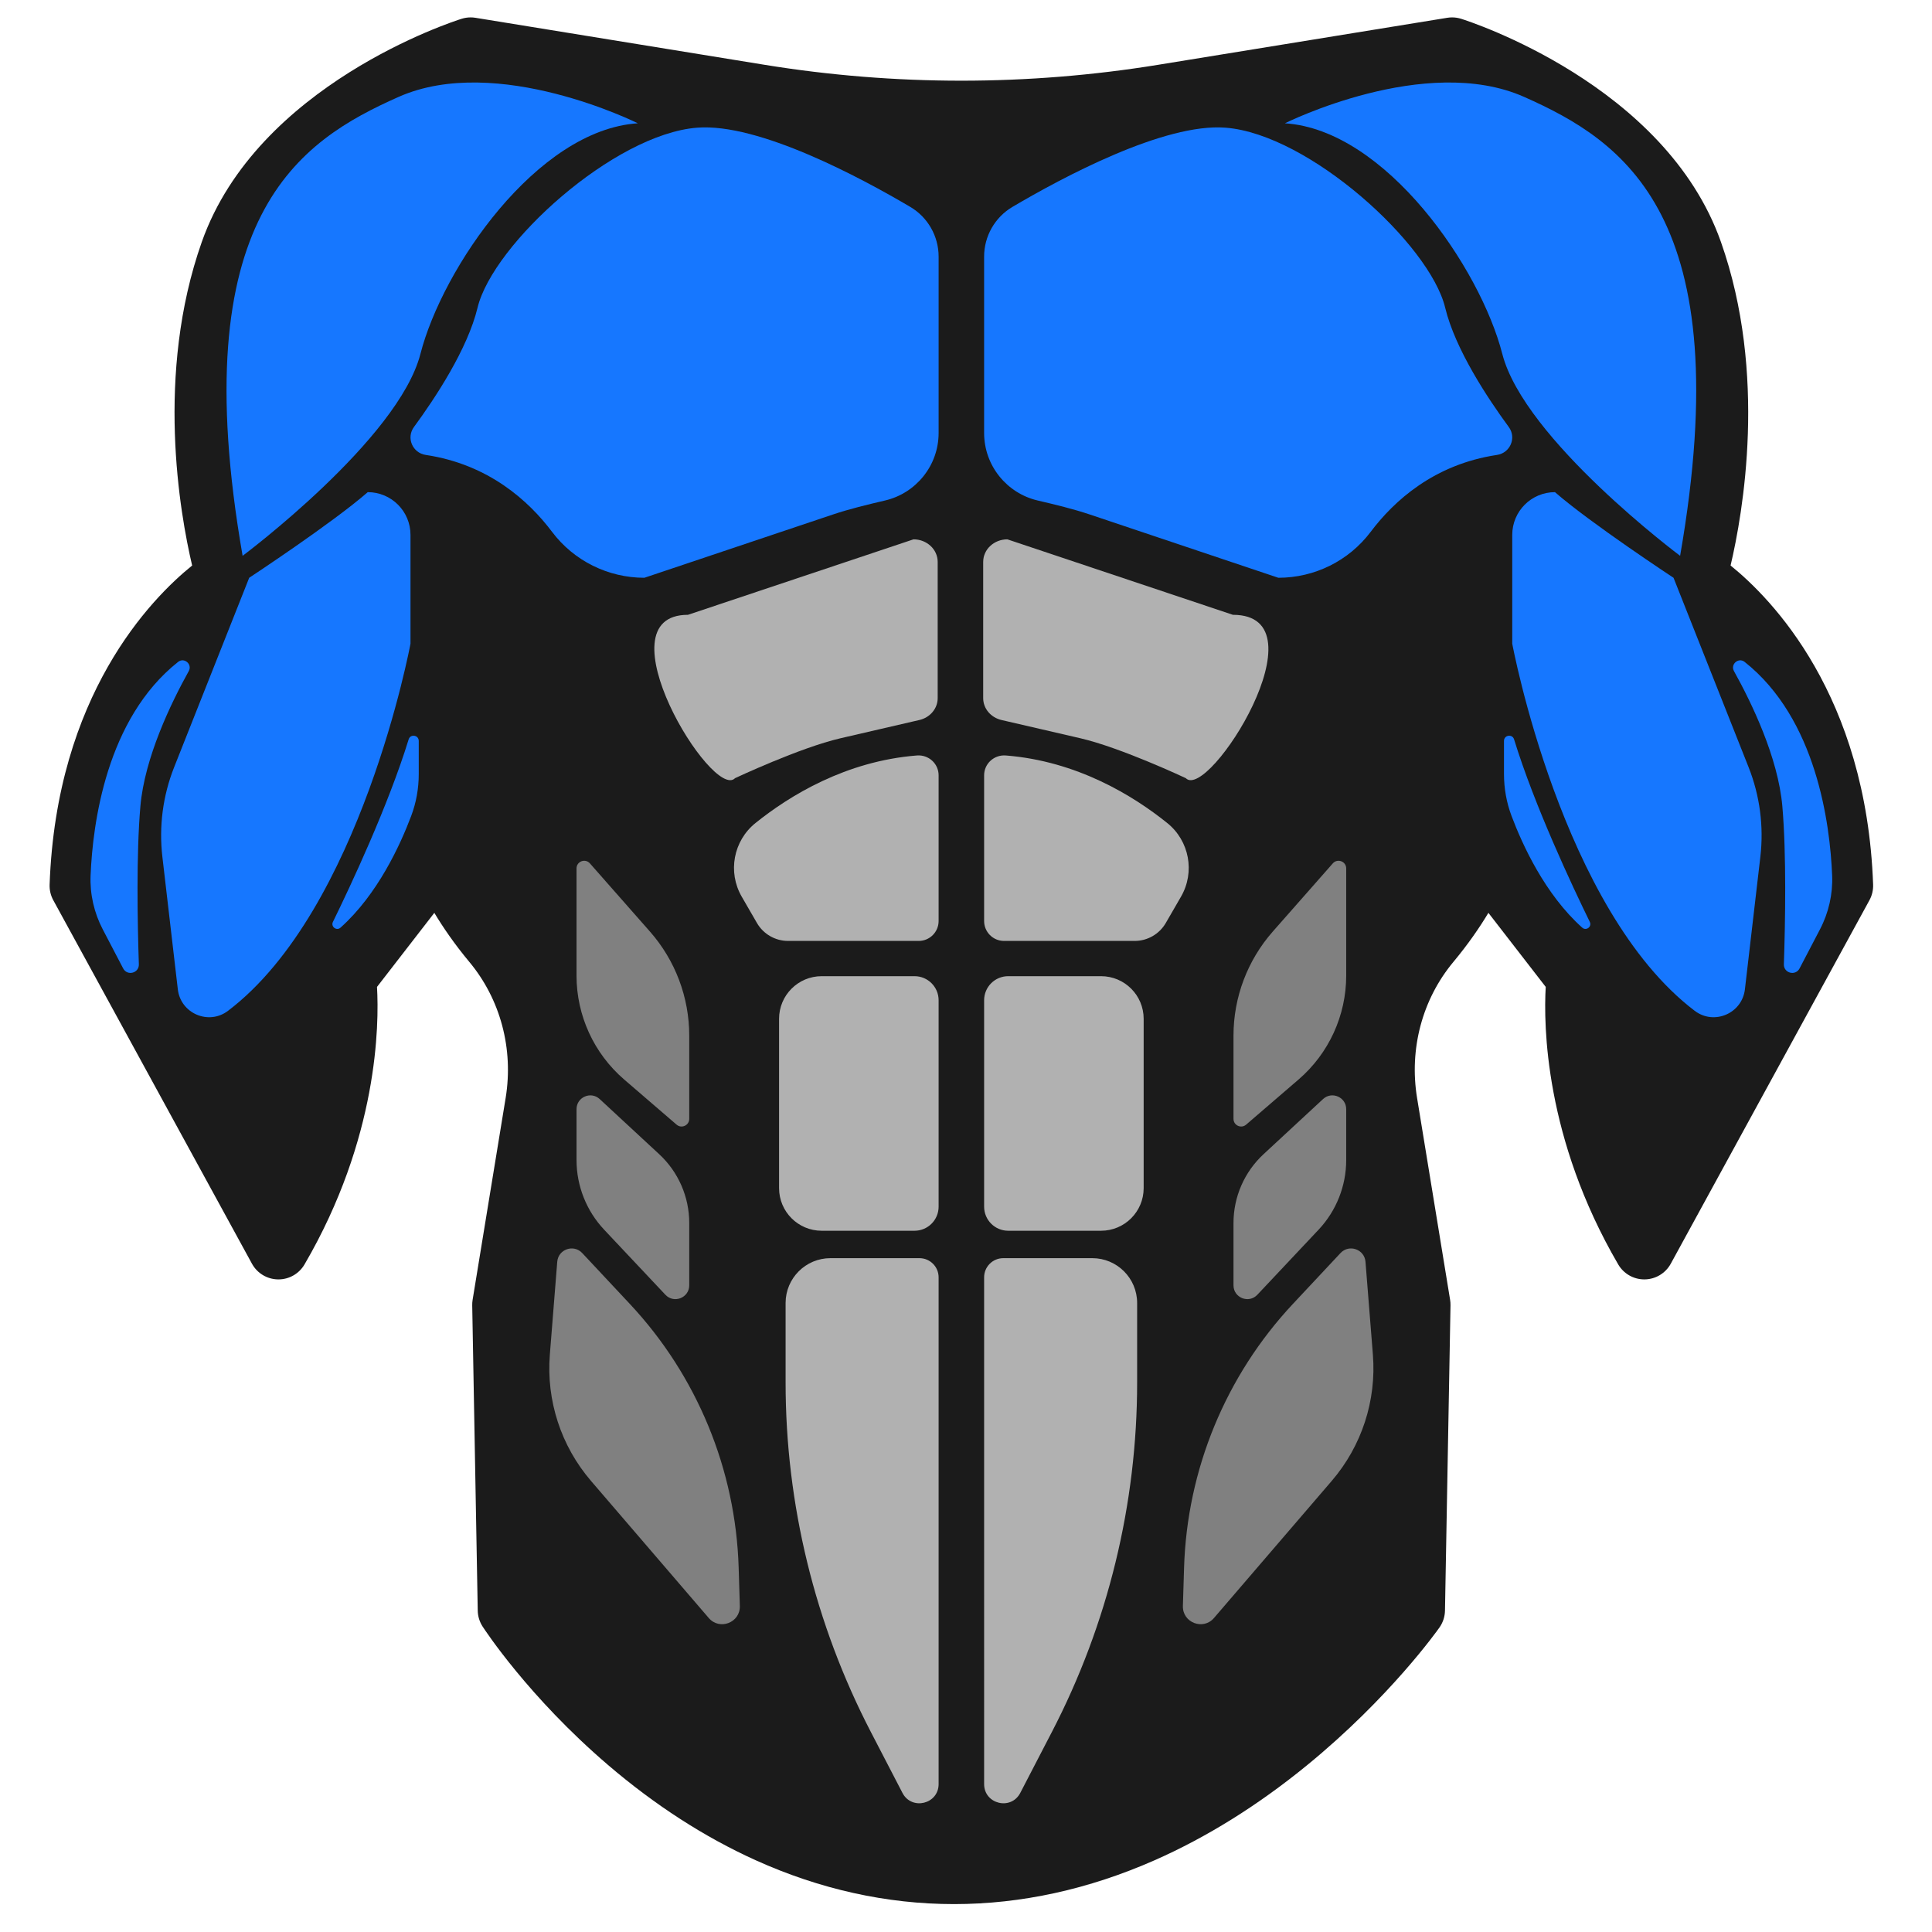 <svg xmlns="http://www.w3.org/2000/svg" enable-background="new 0 0 512 512" version="1.0" viewBox="0 0 512 512"><path fill="#1b1b1b" d="M384.817,4.612c-0.429,0-0.858,0.034-1.284,0.104L306.935,17.17c-17.194,2.796-34.744,4.213-52.163,4.213
			c-17.419,0-34.969-1.418-52.163-4.213L126.01,4.715c-0.426-0.069-0.855-0.104-1.284-0.104c-0.811,0-1.62,0.123-2.398,0.368
			c-2.203,0.692-54.126,17.43-68.852,59.146c-12.363,35.022-5.801,71.956-2.555,85.742c-10.916,8.808-35.98,34.384-37.773,84.578
			c-0.051,1.437,0.285,2.861,0.975,4.122l52.646,96.326c1.384,2.532,4.023,4.122,6.908,4.163c0.037,0.001,0.075,0.001,0.112,0.001
			c2.843,0,5.475-1.509,6.91-3.969c19.521-33.465,19.789-63.519,19.211-73.545l15.19-19.627c2.29,3.812,5.327,8.26,9.282,13.009
			c8.242,9.897,11.749,23.036,9.62,36.046l-8.755,53.505c-0.078,0.475-0.112,0.956-0.104,1.436l1.463,80.921
			c0.027,1.491,0.47,2.944,1.279,4.196c0.487,0.754,12.166,18.666,33.232,36.696c12.433,10.641,25.595,19.136,39.12,25.247
			c17.086,7.72,34.777,11.635,52.583,11.635c17.78,0,35.654-3.904,53.125-11.604c13.818-6.09,27.406-14.555,40.388-25.16
			c21.999-17.971,34.625-35.809,35.152-36.56c0.917-1.306,1.421-2.856,1.45-4.451l1.463-80.921c0.009-0.481-0.026-0.962-0.104-1.436
			l-8.755-53.505c-2.129-13.011,1.377-26.149,9.62-36.046c3.956-4.75,6.993-9.198,9.283-13.009l15.19,19.627
			c-0.577,10.026-0.31,40.081,19.211,73.545c1.435,2.46,4.068,3.969,6.91,3.969c0.037,0,0.074,0,0.112-0.001
			c2.885-0.04,5.525-1.631,6.908-4.163l52.646-96.326c0.689-1.261,1.026-2.685,0.975-4.122
			c-1.792-50.194-26.857-75.77-37.773-84.578c3.246-13.786,9.808-50.72-2.555-85.742C441.341,22.41,389.418,5.672,387.215,4.979
			C386.437,4.735,385.628,4.612,384.817,4.612L384.817,4.612z" class="color484f69 svgShape"/><path fill="#1677ff" d="M169.029,32.674c0,0-37.238-18.619-63.422-6.982s-57.021,31.42-41.311,121.607
			c0,0,41.311-30.838,47.13-53.53C117.244,71.076,142.264,34.419,169.029,32.674z" class="color9fabce svgShape"/><path fill="#1677ff" d="M241.223 54.825c4.666 2.754 7.52 7.767 7.52 13.185v46.72c0 8.704-6.048 15.996-14.171 17.901-4.693 1.101-9.383 2.22-13.953 3.754l-49.851 16.732c-9.613 0-18.681-4.489-24.464-12.168-6.153-8.172-16.775-17.888-33.478-20.387-3.507-.525-5.224-4.54-3.125-7.399 5.659-7.711 14.206-20.645 16.854-31.613 4.073-16.874 36.075-45.966 58.185-47.712C201.055 32.549 228.146 47.107 241.223 54.825zM108.786 141.749v28.823c0 0-13.09 70.544-48.363 97.308-5.13 3.892-12.553.702-13.298-5.694l-4.094-35.137c-.937-8.045.134-16.197 3.117-23.727l19.893-50.205c0 0 22.11-14.546 31.42-22.692h0C103.716 130.425 108.786 135.495 108.786 141.749z" class="color9fabce svgShape"/><path fill="#1677ff" d="M47.196 175.413c1.622-1.285 3.836.622 2.83 2.43-4.655 8.367-11.702 22.889-12.824 35.847-1.105 12.77-.772 30.815-.404 41.857.078 2.346-3.072 3.176-4.159 1.095l-5.407-10.35c-2.304-4.41-3.429-9.341-3.224-14.312C24.574 218.254 28.169 190.484 47.196 175.413zM110.973 196.348v8.785c0 3.786-.666 7.54-1.997 11.084-2.851 7.595-8.865 20.797-18.739 29.621-1.047.936-2.627-.261-2.01-1.523 4.655-9.513 14.642-30.743 20.07-48.378C108.76 194.437 110.973 194.777 110.973 196.348z" class="color9fabce svgShape"/><path fill="#b1b1b1" d="M248.742 205.469v38.609c0 2.916-2.364 5.279-5.279 5.279h-34.61c-3.408 0-6.557-1.817-8.262-4.767l-4.026-6.963c-3.769-6.519-2.219-14.806 3.652-19.522 9.015-7.244 23.896-16.403 42.774-17.896C246.083 199.964 248.742 202.367 248.742 205.469zM242.359 326.162h-24.602c-6.239 0-11.296-5.058-11.296-11.296v-44.872c0-6.239 5.058-11.296 11.296-11.296h24.602c3.526 0 6.383 2.858 6.383 6.383v54.697C248.742 323.304 245.884 326.162 242.359 326.162zM243.667 333.428h-23.593c-6.563 0-11.883 5.32-11.883 11.883v21.057c0 32.231 7.746 63.991 22.585 92.603l8.385 16.168c2.447 4.718 9.581 2.978 9.581-2.337V338.503C248.742 335.7 246.47 333.428 243.667 333.428z" class="colorff8564 svgShape"/><path fill="gray" d="M156.333 228.805l15.916 18.076c6.706 7.616 10.405 17.415 10.405 27.563v22.063c0 1.734-2.036 2.668-3.35 1.536l-13.895-11.965c-8.016-6.902-12.625-16.955-12.625-27.533v-28.4C152.784 228.276 155.098 227.402 156.333 228.805zM158.925 291.264l15.766 14.607c5.078 4.704 7.964 11.313 7.964 18.234v16.516c0 3.311-4.049 4.917-6.318 2.506l-16.227-17.241c-4.705-4.999-7.325-11.605-7.325-18.47v-13.469C152.784 290.756 156.585 289.096 158.925 291.264zM154.294 332.07l12.614 13.48c17.793 19.013 28.047 43.859 28.845 69.887l.311 10.155c.135 4.417-5.358 6.548-8.237 3.196l-31.21-36.337c-7.949-9.255-11.874-21.3-10.905-33.461l1.962-24.605C147.938 331.065 152.018 329.638 154.294 332.07z" class="colorff004f svgShape"/><path fill="#1677ff" d="M340.515,32.674c0,0,37.238-18.619,63.422-6.982c26.183,11.637,57.021,31.42,41.311,121.607
			c0,0-41.311-30.838-47.13-53.53C392.3,71.076,367.28,34.419,340.515,32.674z" class="color9fabce svgShape"/><path fill="#1677ff" d="M268.321 54.825c-4.666 2.754-7.52 7.767-7.52 13.185v46.72c0 8.704 6.048 15.996 14.171 17.901 4.694 1.101 9.383 2.22 13.953 3.754l49.851 16.732c9.613 0 18.681-4.489 24.464-12.168 6.153-8.172 16.775-17.888 33.478-20.387 3.507-.525 5.224-4.54 3.125-7.399-5.659-7.711-14.206-20.645-16.854-31.613-4.073-16.874-36.075-45.966-58.185-47.712C308.488 32.549 281.398 47.107 268.321 54.825zM400.758 141.749v28.823c0 0 13.09 70.544 48.363 97.308 5.13 3.892 12.553.702 13.298-5.694l4.094-35.137c.937-8.045-.134-16.197-3.117-23.727l-19.893-50.205c0 0-22.11-14.546-31.42-22.692l0 0C405.828 130.425 400.758 135.495 400.758 141.749z" class="color9fabce svgShape"/><path fill="#1677ff" d="M462.348 175.413c-1.622-1.285-3.836.622-2.83 2.43 4.655 8.367 11.702 22.889 12.824 35.847 1.105 12.77.772 30.815.404 41.857-.078 2.346 3.073 3.176 4.159 1.095l5.407-10.35c2.304-4.41 3.429-9.341 3.224-14.312C484.97 218.254 481.375 190.484 462.348 175.413zM398.571 196.348v8.785c0 3.786.666 7.54 1.997 11.084 2.851 7.595 8.865 20.797 18.739 29.621 1.048.936 2.627-.261 2.01-1.523-4.655-9.513-14.642-30.743-20.07-48.378C400.783 194.437 398.571 194.777 398.571 196.348z" class="color9fabce svgShape"/><path fill="#b1b1b1" d="M260.802 205.469v38.609c0 2.916 2.364 5.279 5.279 5.279h34.61c3.408 0 6.557-1.817 8.262-4.767l4.026-6.963c3.769-6.519 2.219-14.806-3.652-19.522-9.015-7.244-23.896-16.403-42.774-17.896C263.461 199.964 260.802 202.367 260.802 205.469zM267.185 326.162h24.602c6.239 0 11.296-5.058 11.296-11.296v-44.872c0-6.239-5.058-11.296-11.296-11.296h-24.602c-3.526 0-6.383 2.858-6.383 6.383v54.697C260.802 323.304 263.66 326.162 267.185 326.162zM265.877 333.428h23.593c6.563 0 11.883 5.32 11.883 11.883v21.057c0 32.231-7.746 63.991-22.585 92.603l-8.385 16.168c-2.447 4.718-9.581 2.978-9.581-2.337V338.503C260.802 335.7 263.074 333.428 265.877 333.428z" class="colorff8564 svgShape"/><path fill="gray" d="M353.21 228.805l-15.916 18.076c-6.706 7.616-10.405 17.415-10.405 27.563v22.063c0 1.734 2.036 2.668 3.35 1.536l13.895-11.965c8.016-6.902 12.625-16.955 12.625-27.533v-28.4C356.759 228.276 354.445 227.402 353.21 228.805zM350.619 291.264l-15.766 14.607c-5.078 4.704-7.964 11.313-7.964 18.234v16.516c0 3.311 4.049 4.917 6.318 2.506l16.227-17.241c4.705-4.999 7.325-11.605 7.325-18.47v-13.469C356.759 290.756 352.959 289.096 350.619 291.264zM355.25 332.07l-12.614 13.48c-17.793 19.013-28.047 43.859-28.845 69.887l-.311 10.155c-.135 4.417 5.358 6.548 8.237 3.196l31.21-36.337c7.949-9.255 11.874-21.3 10.905-33.461l-1.962-24.605C361.606 331.065 357.525 329.638 355.25 332.07z" class="colorff004f svgShape"/><path fill="#b1b1b1" d="M248.496 148.901v36.119c0 2.743-2.006 5.133-4.863 5.794l-20.888 4.832c-10.774 2.492-27.945 10.577-27.945 10.577-5.973 6.163-36.108-43.292-12.473-43.292l59.763-20C245.628 142.931 248.496 145.604 248.496 148.901zM260.555 148.901v36.119c0 2.743 2.006 5.133 4.863 5.794l20.888 4.832c10.774 2.492 27.945 10.577 27.945 10.577 5.973 6.163 37.244-43.292 12.473-43.292l-59.763-20C263.424 142.931 260.555 145.604 260.555 148.901z" class="colorff8564 svgShape"/></svg>
